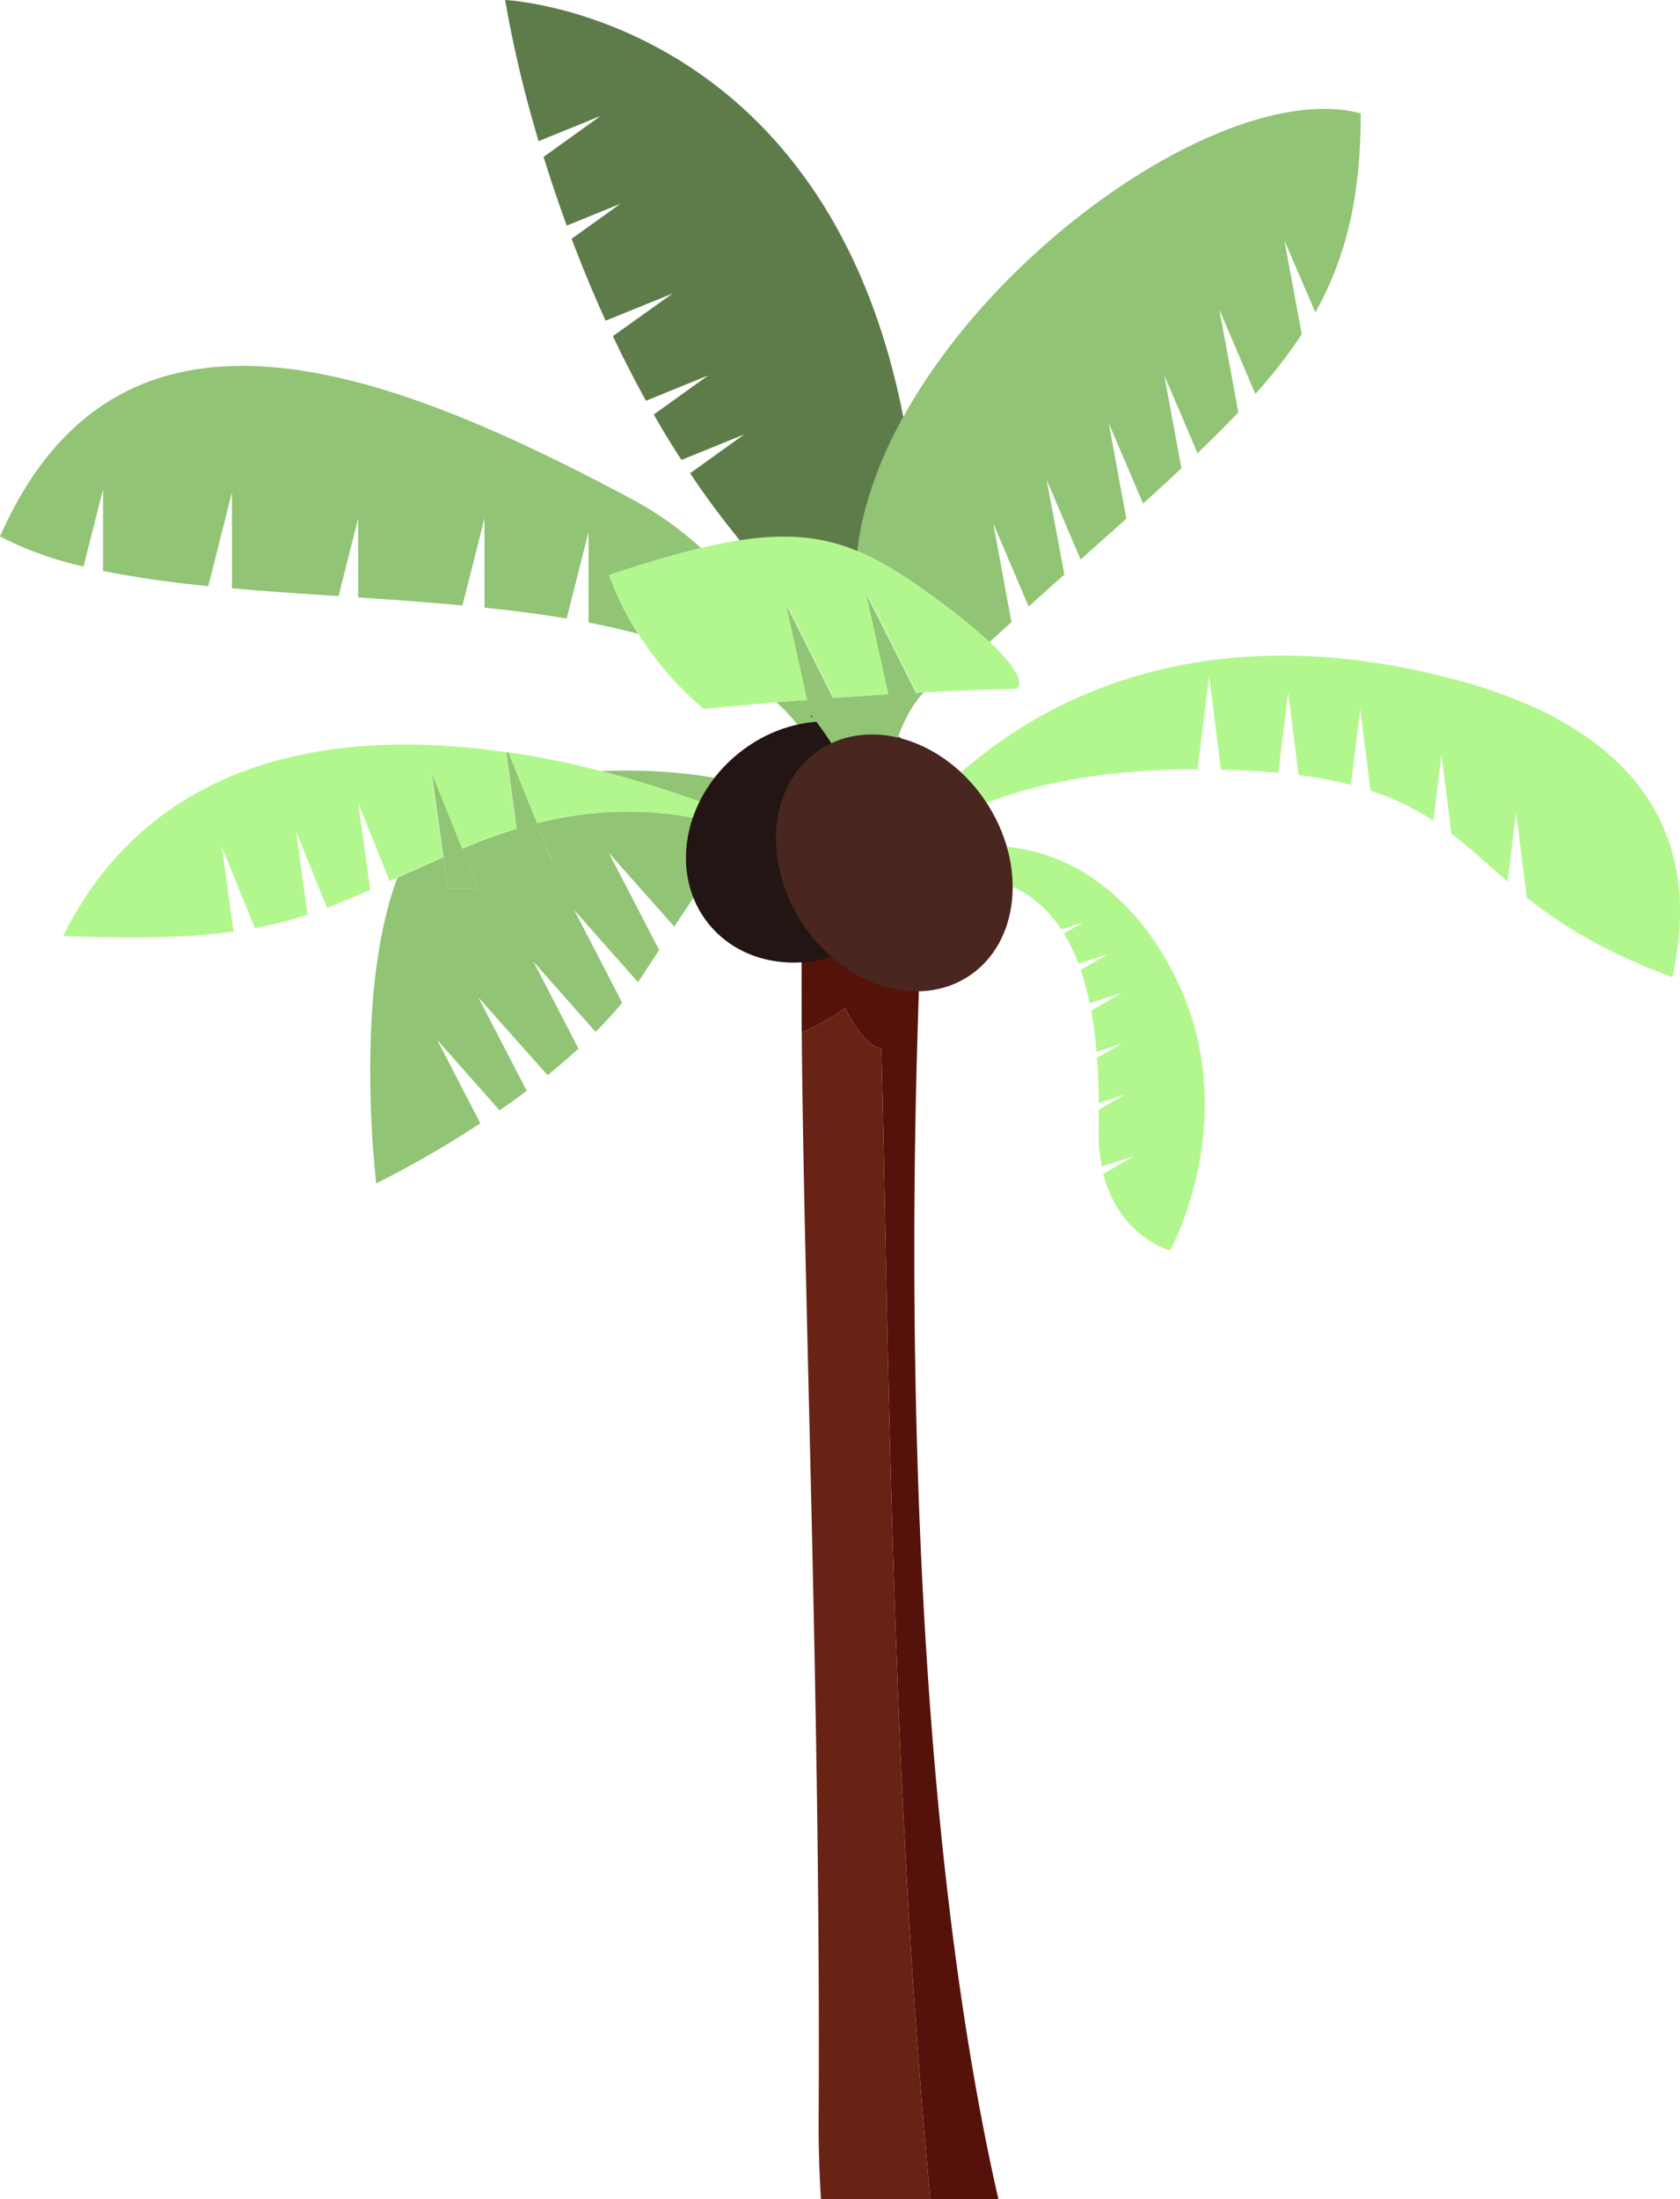 <svg id="Calque_1" data-name="Calque 1" xmlns="http://www.w3.org/2000/svg" viewBox="0 0 325.94 426.5"><defs><style>.cls-1{fill:#91c474;}.cls-2{fill:#b2f78d;}.cls-3{fill:#54120a;}.cls-4{fill:#682315;}.cls-5{fill:none;stroke:#231f20;stroke-miterlimit:10;}.cls-6{fill:#5e7c4a;}.cls-7{fill:#231513;}.cls-8{fill:#492620;}</style></defs><title>coconuttree</title><path class="cls-1" d="M222,190.34c-4.69,3-9.31,9.64-14.68,17.86l-12.71-14.32,9.77,18.85c-1.1,1.7-2.25,3.46-3.43,5.24-.22.33-.44.66-.68,1l-12.38-14,9.32,18c-1.6,1.93-3.33,3.81-5.17,5.64L180,215l8.74,16.88c-2,1.78-4,3.5-6,5.14L169.29,221.9l9.4,18.15c-1.76,1.32-3.53,2.58-5.27,3.78l-12.09-13.64,8.36,16.15A200.92,200.92,0,0,1,149.5,258s-3.59-29.14,1.79-51.6c.44-1.85.94-3.65,1.52-5.39q.38-1.19.81-2.31l2.27-1,1.56-.7q2.4-1.09,5.06-2.26l.84,6.1,5.94,0-3.12-7.72.83-.36c.71-.31,1.42-.6,2.13-.88.52-.21,1-.41,1.55-.6l1.18-.44.72-.26,1-.34,1.48-.49,1.7-.53.83,6.05,5.94,0-2.89-7.14,1.7-.4,1.69-.36,1.19-.23,1.17-.21h0l1.16-.19,1.16-.17,1.13-.15,1.12-.13,1.11-.11c.65-.06,1.29-.11,1.94-.15s1.53-.09,2.29-.11l1,0h1.25A62.34,62.34,0,0,1,222,190.34Z" transform="translate(-76.5 -28.5)"/><path class="cls-1" d="M233.11,185.55c-.15,1.48-.29,3.09-.4,4.84a8.9,8.9,0,0,0-8-1.34,167.32,167.32,0,0,0-17.47-6.8c-4.46-1.5-9.23-2.93-14.23-4.2C208.81,177.35,223.85,179.93,233.11,185.55Z" transform="translate(-76.5 -28.5)"/><path class="cls-2" d="M174.68,174.37l2,14.84-1.7.53-1.48.49-1,.34-.72.26-1.18.44c-.52.19-1,.39-1.55.6-.71.28-1.42.57-2.13.88l-.83.36-5.88-14.53,2.22,16.13q-2.66,1.17-5.06,2.26l-1.56.7-2.27,1-1.47.67L146,184.16l2.33,16.91c-2.92,1.29-5.66,2.45-8.39,3.47l-6-14.83,2.23,16.16a78.91,78.91,0,0,1-10.24,2.62l-6.38-15.78,2.26,16.45c-8.28,1.14-18.48,1.43-33.06.84C106.38,174.74,142.35,169.7,174.68,174.37Z" transform="translate(-76.5 -28.5)"/><path class="cls-2" d="M232.54,193.33l-.14,2.73A47.91,47.91,0,0,0,222,190.34a62.34,62.34,0,0,0-23.53-4.44h-1.25l-1,0c-.76,0-1.52.06-2.29.11s-1.29.09-1.94.15l-1.11.11-1.12.13-1.13.15-1.16.17-1.16.19h0l-1.17.21-1.19.23-1.69.36-1.7.4-5.55-13.73A174.44,174.44,0,0,1,193,178c5,1.27,9.77,2.7,14.23,4.2a167.32,167.32,0,0,1,17.47,6.8A60.54,60.54,0,0,1,232.54,193.33Z" transform="translate(-76.5 -28.5)"/><path class="cls-1" d="M233.78,167c-.71-.88-1.45-1.76-2.2-2.63l1.59-.12Z" transform="translate(-76.5 -28.5)"/><path class="cls-1" d="M255.7,162.77c-.31.33-.62.69-.92,1.08l-.51-1h.26Z" transform="translate(-76.5 -28.5)"/><path class="cls-3" d="M270.2,455H257c-7.75-80.75-8.25-175.25-9.5-223.14-3.75-.65-7-7.86-7-7.86a44.81,44.81,0,0,1-8.45,4.75c-.1-12.91,0-24,.35-32.69l.14-2.73c.05-1,.11-2,.17-2.94.11-1.75.25-3.36.4-4.84.51-5.07,1.23-8.49,2.22-10h0c.63-1,1.21-1.84,1.75-2.59h0l.5-.72c4.2,6.35,7,13,7.17,19.39,0,1.6,2,2.7,2.25,0,.7-8.86,2.08-15.44,3.85-20.28,3.62,2.61,5.34,7.26,6,12.83a51.39,51.39,0,0,1,.32,5.52c0,1.81,0,3.68-.13,5.56,0,.12,0,.27,0,.42h0c-.18.63-2.18,20.9-2.3,25.84C254.37,235.53,249.08,362.32,270.2,455Z" transform="translate(-76.5 -28.5)"/><path class="cls-4" d="M247.5,231.86c1.25,47.89,1.75,142.39,9.5,223.14H235.78q-.5-7.71-.45-16c.43-77.1-2.88-158.48-3.28-210.25A44.81,44.81,0,0,0,240.5,224S243.75,231.21,247.5,231.86Z" transform="translate(-76.5 -28.5)"/><path class="cls-4" d="M256.66,200.31c.09-1.22.26-3.38.34-4.65h0S257,197,256.66,200.31Z" transform="translate(-76.5 -28.5)"/><path class="cls-2" d="M401,218c-13.33-4.87-21.72-10.23-28.28-15.41l-2.09-16.66L369,199.46c-3.85-3.29-7.21-6.44-10.91-9.28l-1.92-15.29-1.58,12.78a49.91,49.91,0,0,0-12.19-5.84l-2-15.8-1.81,14.68a86,86,0,0,0-10.16-1.92l-2-16-1.93,15.6c-1.73-.17-3.56-.3-5.47-.41s-3.83-.19-5.66-.23l-2.28-18.2-2.24,18.13c-30.64,0-46.11,8.19-51.66,12a51.39,51.39,0,0,0-.32-5.52c20.34-21.52,54.37-36.52,101.91-23.89C410.5,174,402.75,208.69,401,218Z" transform="translate(-76.5 -28.5)"/><path class="cls-2" d="M303.5,271s-9.86-2.61-12.94-14.86l5.94-3.43-6.25,2a33.66,33.66,0,0,1-.58-7.25c0-1.2,0-2.45,0-3.74l5.14-3-5.15,1.69c0-2.79-.1-5.74-.32-8.75l4.79-2.77-4.89,1.6a79.76,79.76,0,0,0-1.05-8l5.94-3.43-6.22,2a52.14,52.14,0,0,0-1.75-6.47l5.3-3.06-5.73,1.87a34.09,34.09,0,0,0-2.82-5.86l3.72-2.15-4.21,1.38c-4.82-7.36-12.74-11.87-25.67-9.92.17-1.87.14-1.88.24-3.74,12.54-5.87,34.78-2.63,47.47,22.75C318,245,303.5,271,303.5,271Z" transform="translate(-76.5 -28.5)"/><line class="cls-5" x1="180.12" y1="172.33" x2="180.11" y2="172.33"/><path class="cls-2" d="M273.75,162.08s-6.76.11-18,.69l-1.17.06h-.26l-9.66-19.21,4.32,19.51-1.26.08-1.28.08-1.31.08-4.09.27-2.8.2-9.12-18.15,4.1,18.52-1.59.12-4.44.36c-4.5.38-9.23.81-14.14,1.3a62.41,62.41,0,0,1-12.67-14.56h0A54.83,54.83,0,0,1,194.66,140c6.82-2.27,12.68-4,17.83-5.22,2.7-.64,5.2-1.14,7.54-1.51,9.29-1.42,16.13-.68,22.81,2.09C248,137.49,253,140.8,259,145.25a111.3,111.3,0,0,1,9.49,7.75C276.68,160.64,273.75,162.08,273.75,162.08Z" transform="translate(-76.5 -28.5)"/><path class="cls-1" d="M237.08,172.93c-.54.75-1.12,1.61-1.75,2.59a35.92,35.92,0,0,0-8.19-10.82l4.44-.36c1.5,1.73,2.92,3.5,4.24,5.31h0c.44,1.13.86,2.21,1.24,3.26h0Z" transform="translate(-76.5 -28.5)"/><path class="cls-1" d="M194.66,140a54.83,54.83,0,0,0,5.66,11.44c-3.1-.84-6.32-1.57-9.63-2.21v-17.6l-4.26,16.83c-5.14-.87-10.48-1.56-15.93-2.12V129l-4.28,16.92c-6.67-.63-13.46-1.11-20.22-1.56V129l-3.82,15.1c-7-.46-14-.92-20.68-1.51V124l-4.59,18.16a203.45,203.45,0,0,1-20.41-2.93V123.36l-3.8,15a67.14,67.14,0,0,1-16.2-5.82C99.75,79.82,151.61,100,199,125.25a66.9,66.9,0,0,1,13.49,9.53C207.34,136,201.48,137.73,194.66,140Z" transform="translate(-76.5 -28.5)"/><line class="cls-5" x1="160.58" y1="144.42" x2="160.57" y2="144.42"/><path class="cls-1" d="M331.69,89.07l-6-13.94,3.36,18.21a98.23,98.23,0,0,1-9,11.56l-7-16.43,3.7,20c-2.44,2.57-5.07,5.19-7.92,7.91l-6.45-15.11,3.33,18.06q-3.53,3.3-7.44,6.83l-6.67-15.63,3.42,18.56c-2.81,2.52-5.77,5.15-8.87,7.92l-6.6-15.48L283,139.92q-3.36,3-6.93,6.2L269.2,130l3.53,19.15c-1.39,1.25-2.8,2.54-4.24,3.85a111.3,111.3,0,0,0-9.49-7.75c-6-4.45-11-7.76-16.16-9.89,1-8.66,4.2-17.47,8.91-26,19.41-35.15,64.6-65.31,88.75-58.87C340.5,66.54,337.71,78.32,331.69,89.07Z" transform="translate(-76.5 -28.5)"/><path class="cls-6" d="M251.75,109.37c-4.71,8.52-7.9,17.33-8.91,26-6.68-2.77-13.52-3.51-22.81-2.09-3.45-4.19-6.66-8.54-9.64-13l10.49-7.53-12.17,4.95q-2.84-4.36-5.37-8.81l10.58-7.59-12.09,4.92c-2.32-4.18-4.45-8.38-6.42-12.53L207,85.42,194,90.69c-2.47-5.42-4.66-10.76-6.6-15.88l9.48-6.8-10.42,4.24c-1.71-4.67-3.2-9.14-4.5-13.32L193,51l-12,4.87A232.87,232.87,0,0,1,174.5,28.5S236.5,31.25,251.75,109.37Z" transform="translate(-76.5 -28.5)"/><line class="cls-5" x1="143.54" y1="104.78" x2="143.53" y2="104.77"/><ellipse class="cls-7" cx="233.62" cy="191.77" rx="25.26" ry="22.07" transform="translate(-145.12 161.75) rotate(-39.09)"/><polygon class="cls-1" points="92.79 172.33 86.85 172.31 86.01 166.21 83.79 150.08 89.67 164.61 92.79 172.33"/><path class="cls-1" d="M183.5,195.29l-5.94,0-.83-6.05-2-14.84.38,0,5.55,13.73Z" transform="translate(-76.5 -28.5)"/><path class="cls-8" d="M234.25,167.57l-.33,0-.14-.63Z" transform="translate(-76.5 -28.5)"/><path class="cls-1" d="M254.78,163.85c-.32.41-.64.86-1,1.34a29.6,29.6,0,0,0-3,6.12c-1.77,4.84-3.15,11.42-3.85,20.28-.24,2.7-2.25,1.6-2.25,0-.2-6.36-3-13-7.17-19.39-.56-.85-1.14-1.7-1.75-2.54h0c-.51-.7-1-1.39-1.57-2.08l-.47-.6-.61-2.75-4.1-18.52,9.12,18.15,2.8-.2,4.09-.27,1.31-.08,1.28-.08,1.26-.08-4.32-19.51,9.66,19.21Z" transform="translate(-76.5 -28.5)"/><ellipse class="cls-8" cx="250" cy="195.87" rx="21.36" ry="26.29" transform="translate(-143 141.11) rotate(-33.34)"/></svg>